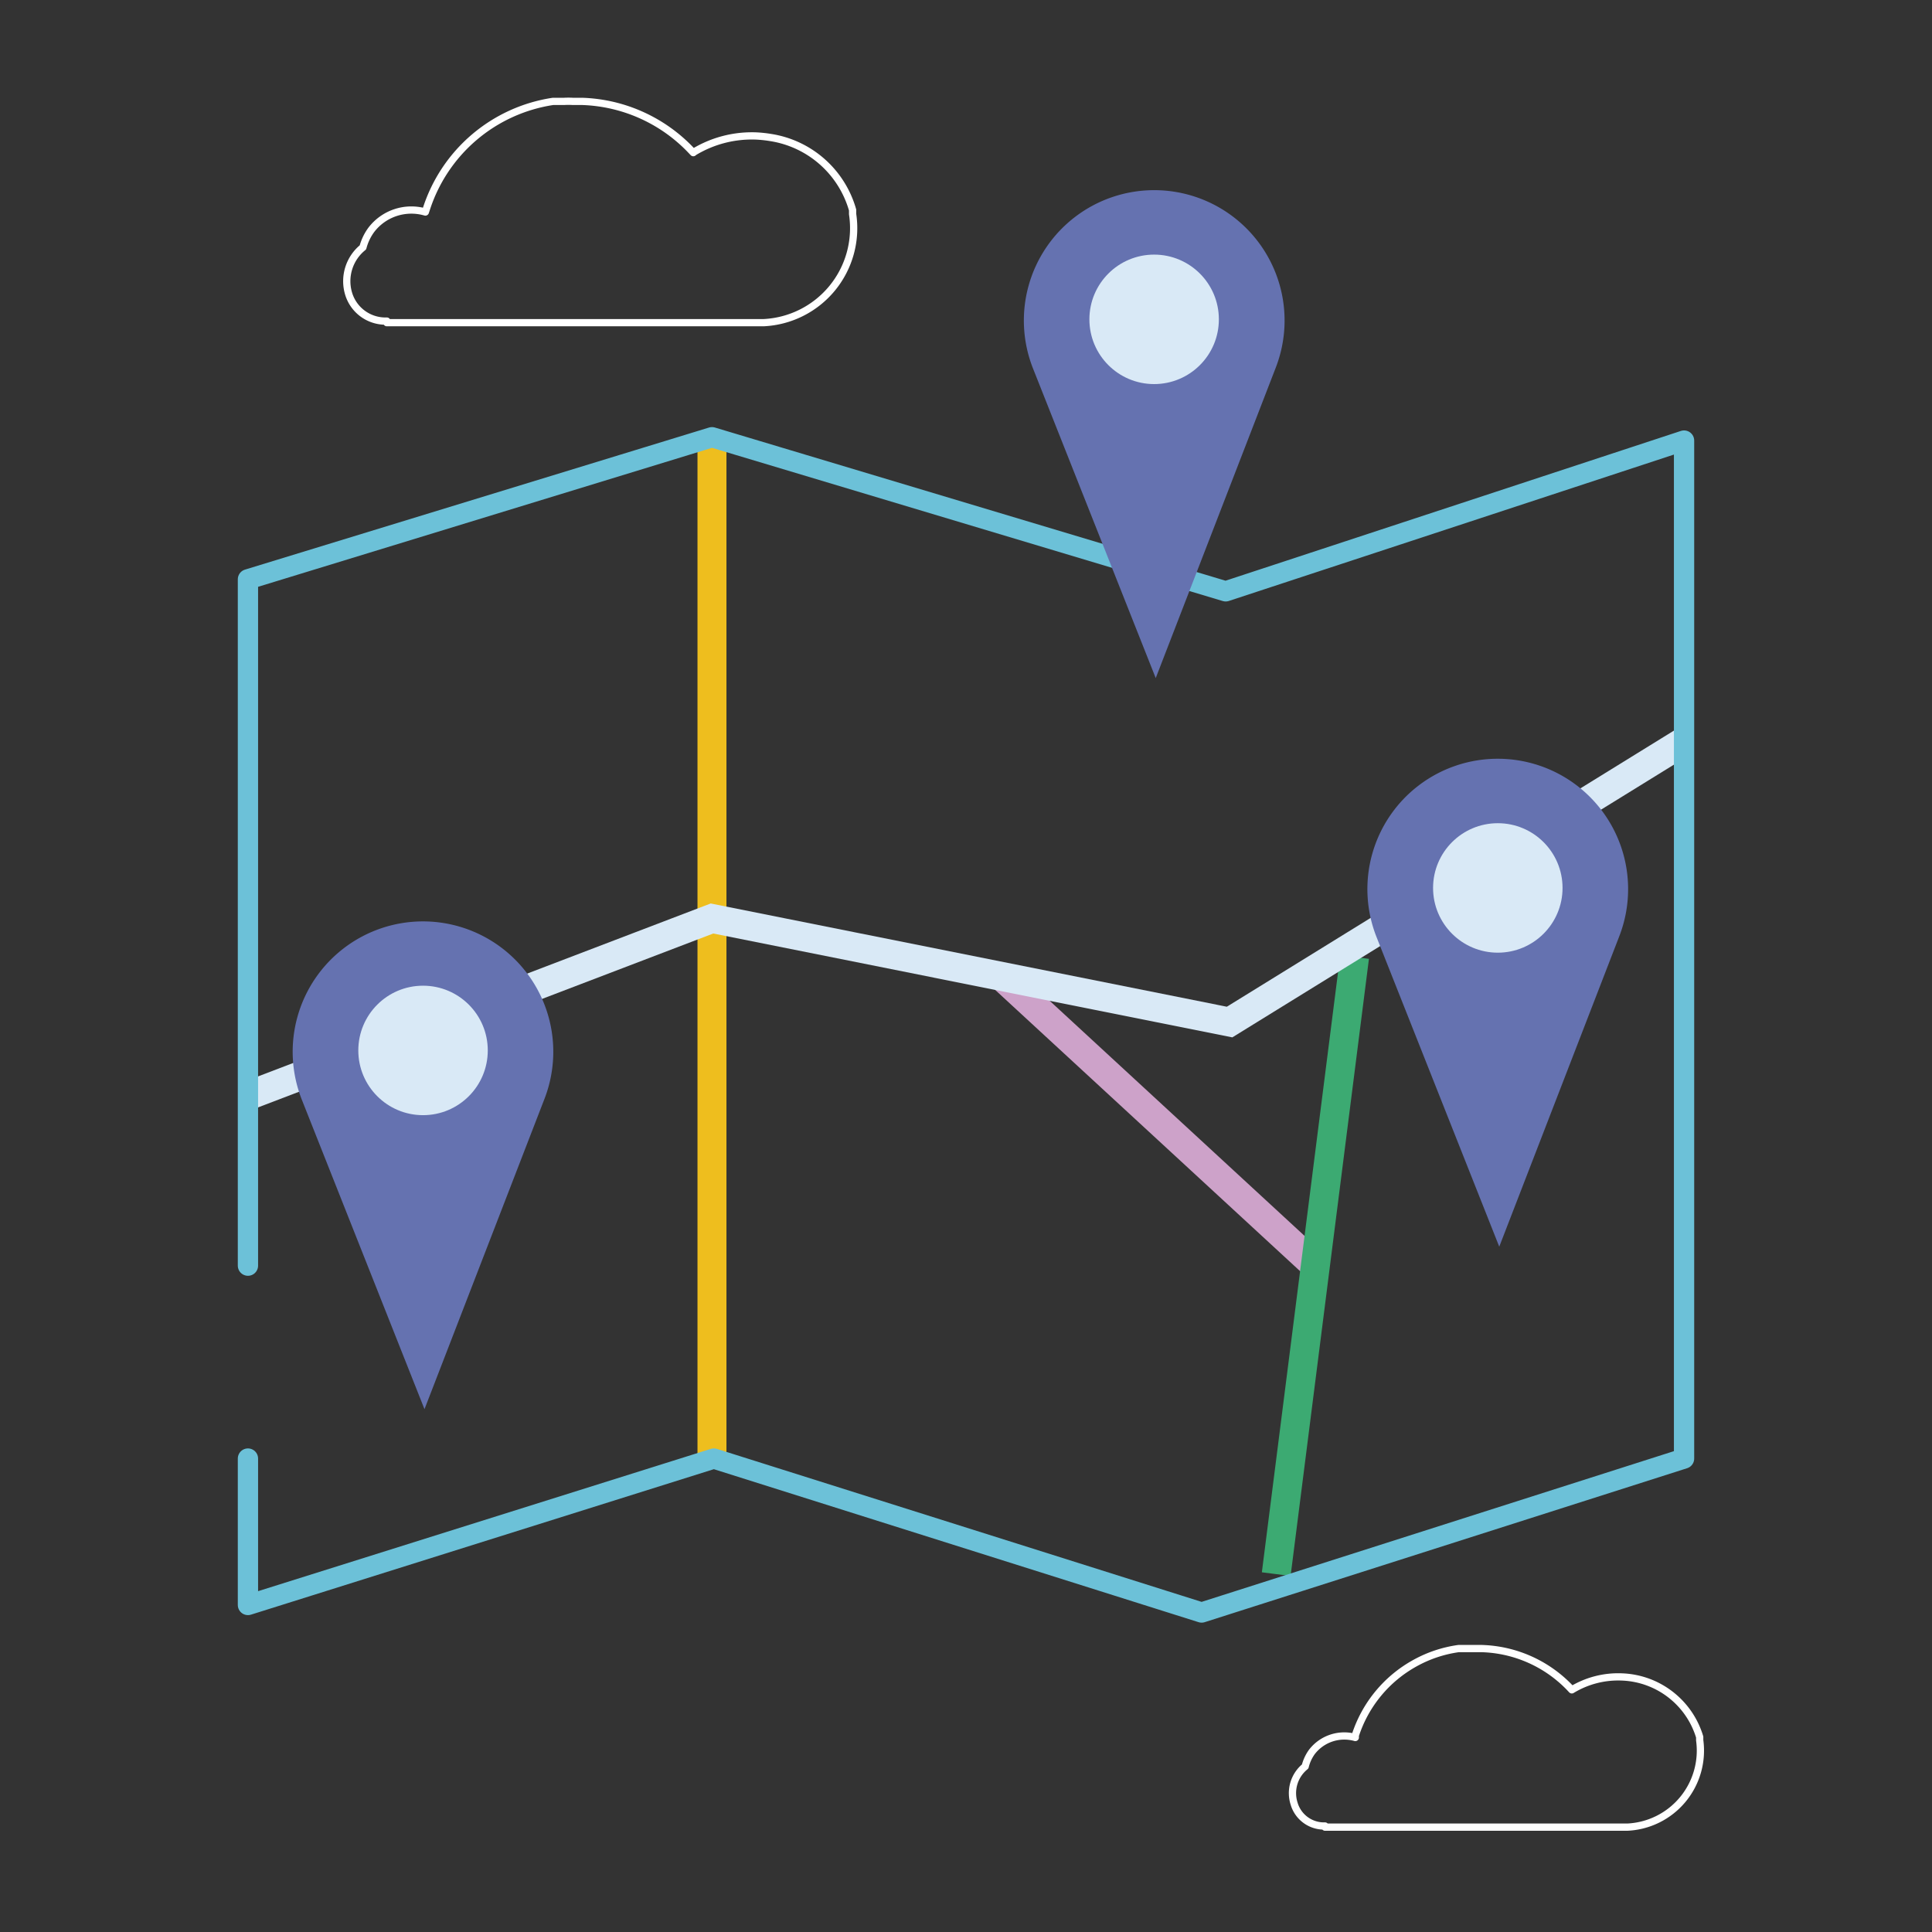 <svg xmlns="http://www.w3.org/2000/svg" viewBox="0 0 133.4 133.4"><rect x="0" y="0" width="133.4" height="133.4" fill="#333333" stroke="none"/><defs><style>.a,.b,.c,.d,.e,.f{fill:none}.a{stroke:#fff;stroke-width:.5px}.a,.f{stroke-linecap:round;stroke-linejoin:round}.b{stroke:#cda2c9}.b,.c,.d,.e{stroke-miterlimit:10;stroke-width:2px}.c{stroke:#3caa72}.d{stroke:#eebe1e}.e{stroke:#d9e9f6}.f{stroke:#6cc1d8;stroke-width:1.4px}.g{fill:#6572b0}.h{fill:#d9e9f6}</style></defs><title>web beneficios</title><path class="a" d="M91.49 126.08a2.15 2.15.0 0 1-2.14-1.56 2.37 2.37.0 0 1 .77-2.55 2.89 2.89.0 0 1 .46-1 2.82 2.82.0 0 1 3-1s0-.1.0-.14v0h0a8.79 8.79.0 0 1 4.13-5 8.65 8.65.0 0 1 3-1h.24.17.22.46.51a8.77 8.77.0 0 1 6.06 2.68l.16.17v0h0a6.17 6.17.0 0 1 3.48-.89h0a5.83 5.83.0 0 1 5.35 4.15s0 0 0 .08.0.09.0.14v0h0a5.29 5.29.0 0 1-5 6H91.49z"/><path class="a" d="M26.71 22.17a2.66 2.66.0 0 1-2.65-1.93 3 3 0 0 1 1-3.16 3.59 3.59.0 0 1 .57-1.2 3.48 3.48.0 0 1 3.74-1.24l.06-.18h0A10.89 10.89.0 0 1 38.19 7h.29.21.28a5.12 5.12.0 0 1 .56.0h.64a10.86 10.86.0 0 1 7.5 3.33l.2.21.06-.05v0a7.72 7.72.0 0 1 4.31-1.1h0a8.73 8.73.0 0 1 1 .11 7 7 0 0 1 5.63 5v.11.17.0h0a6.53 6.53.0 0 1-6.15 7.5H26.71z"/><path class="b" d="M69.19 67.43 90.83 87.39z"/><path class="c" d="M93.53 66.08 88.12 108.69z"/><path class="d" d="M49.16 30.19v70.52z"/><path class="e" d="M17.12 75.66 49.16 63.42 84.9 70.57 116.28 51.19"/><path class="f" d="M17.12 100.71v10.11l32.17-10.11L82.97 111.34 116.28 100.71V30.42L84.63 40.83 49.16 30.19 17.12 40V87.39"/><path class="g" d="M29.31 97.3 20.84 75.93a9 9 0 0 1 8.37-12.31h0A9 9 0 0 1 37.6 75.86z"/><circle class="h" cx="29.21" cy="72.53" r="4.47"/><path class="g" d="M79.8 46.82 71.33 25.45a9 9 0 0 1 8.36-12.32h0a9 9 0 0 1 8.4 12.25z"/><circle class="h" cx="79.69" cy="22.05" r="4.47"/><path class="g" d="M103.52 86.08 95.05 64.71a9 9 0 0 1 8.37-12.32h0a9 9 0 0 1 8.39 12.25z"/><circle class="h" cx="103.42" cy="61.31" r="4.47"/></svg>